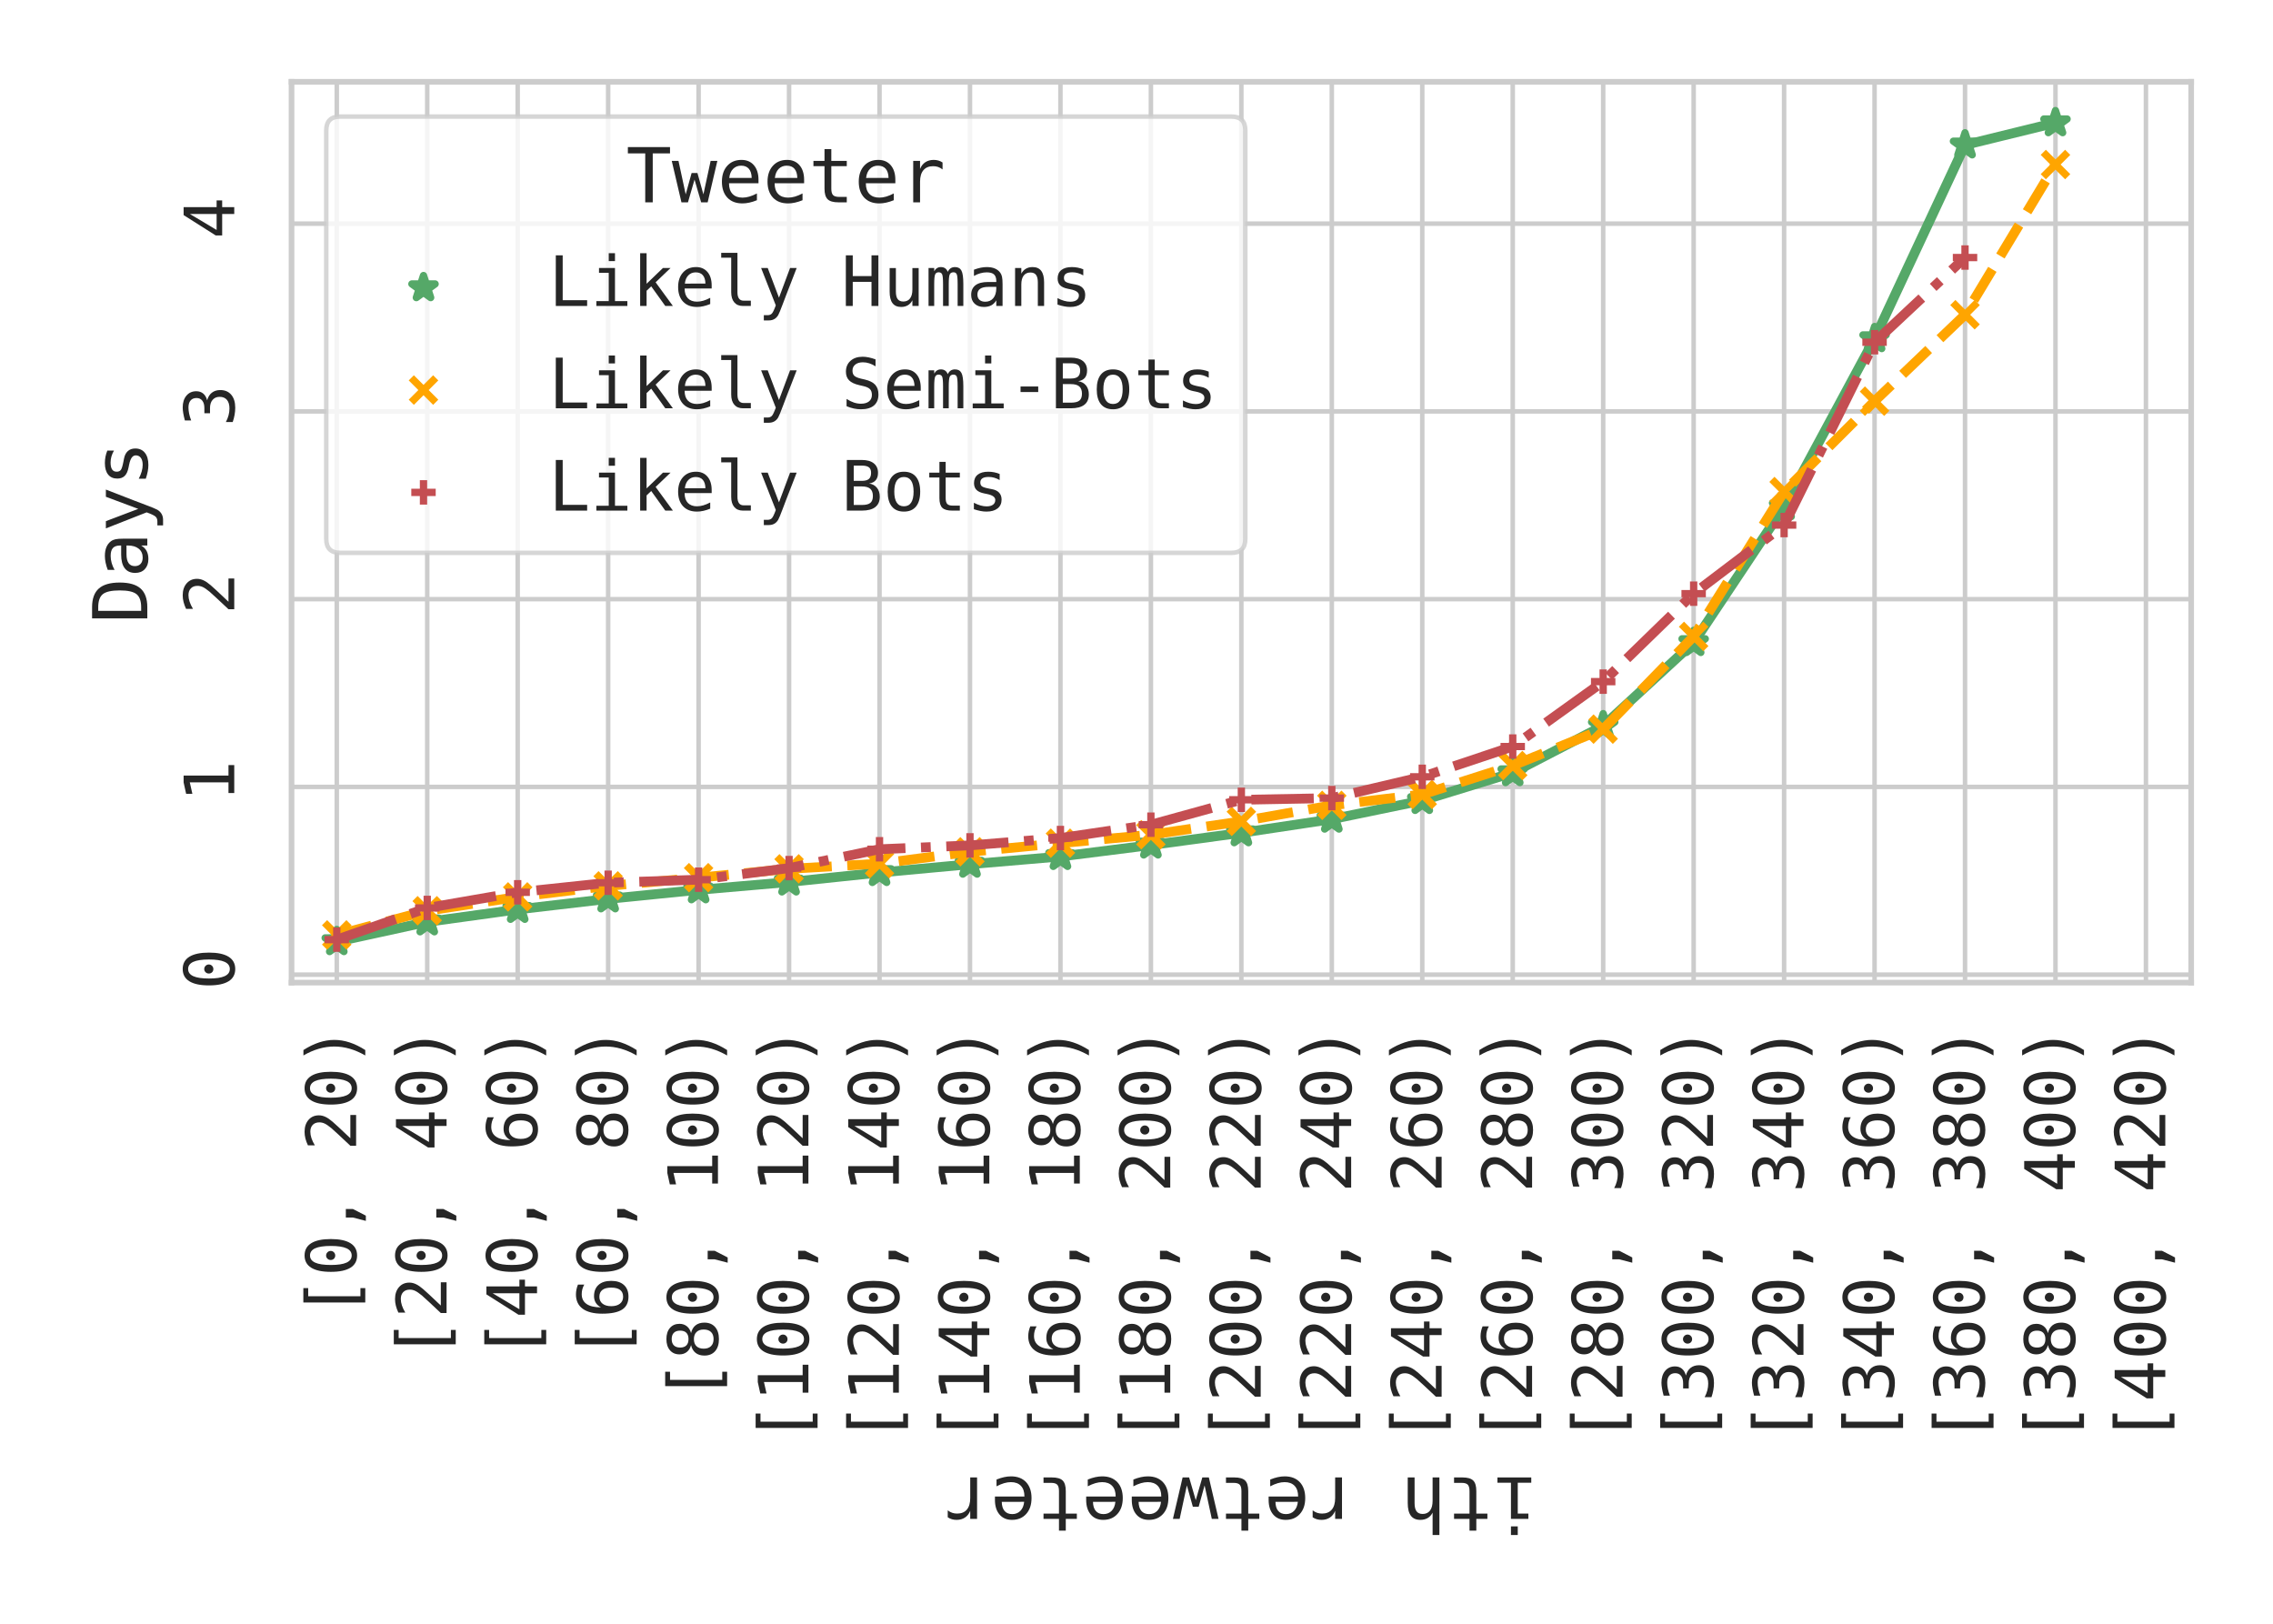 <?xml version="1.0" encoding="utf-8" standalone="no"?>
<!DOCTYPE svg PUBLIC "-//W3C//DTD SVG 1.1//EN"
  "http://www.w3.org/Graphics/SVG/1.1/DTD/svg11.dtd">
<!-- Created with matplotlib (https://matplotlib.org/) -->
<svg height="360pt" version="1.1" viewBox="0 0 504 360" width="504pt" xmlns="http://www.w3.org/2000/svg" xmlns:xlink="http://www.w3.org/1999/xlink">
 <defs>
  <style type="text/css">*{stroke-linecap:butt;stroke-linejoin:round;}</style>
 </defs>
 <g id="figure_1">
  <g id="patch_1">
   <path d="M 0 360 
L 504 360 
L 504 0 
L 0 0 
z
" style="fill:#ffffff;"/>
  </g>
  <g id="axes_1">
   <g id="patch_2">
    <path d="M 64.644 217.856 
L 485.856 217.856 
L 485.856 18.144 
L 64.644 18.144 
z
" style="fill:#ffffff;"/>
   </g>
   <g id="matplotlib.axis_1">
    <g id="xtick_1">
     <g id="line2d_1">
      <path clip-path="url(#pfa4292380b)" d="M 74.673 217.856 
L 74.673 18.144 
" style="fill:none;stroke:#cccccc;stroke-linecap:round;"/>
     </g>
     <g id="text_1">
      <!-- [0, 20) -->
      <g style="fill:#262626;" transform="translate(78.963 292.255)rotate(-90)scale(0.154 -0.154)">
       <defs>
        <path d="M 22.609 75.984 
L 43.312 75.984 
L 43.312 69 
L 31.594 69 
L 31.594 -6.203 
L 43.312 -6.203 
L 43.312 -13.188 
L 22.609 -13.188 
z
" id="DejaVuSansMono-91"/>
        <path d="M 23.578 36.625 
Q 23.578 39.312 25.453 41.266 
Q 27.344 43.219 29.984 43.219 
Q 32.719 43.219 34.672 41.266 
Q 36.625 39.312 36.625 36.625 
Q 36.625 33.891 34.688 31.984 
Q 32.766 30.078 29.984 30.078 
Q 27.25 30.078 25.406 31.938 
Q 23.578 33.797 23.578 36.625 
z
M 30.078 66.406 
Q 23.188 66.406 19.797 58.984 
Q 16.406 51.562 16.406 36.375 
Q 16.406 21.234 19.797 13.812 
Q 23.188 6.391 30.078 6.391 
Q 37.016 6.391 40.406 13.812 
Q 43.797 21.234 43.797 36.375 
Q 43.797 51.562 40.406 58.984 
Q 37.016 66.406 30.078 66.406 
z
M 30.078 74.219 
Q 41.75 74.219 47.734 64.641 
Q 53.719 55.078 53.719 36.375 
Q 53.719 17.719 47.734 8.141 
Q 41.75 -1.422 30.078 -1.422 
Q 18.406 -1.422 12.453 8.141 
Q 6.5 17.719 6.5 36.375 
Q 6.5 55.078 12.453 64.641 
Q 18.406 74.219 30.078 74.219 
z
" id="DejaVuSansMono-48"/>
        <path d="M 24.516 14.797 
L 36.812 14.797 
L 36.812 4.688 
L 27.203 -14.016 
L 19.672 -14.016 
L 24.516 4.688 
z
" id="DejaVuSansMono-44"/>
        <path id="DejaVuSansMono-32"/>
        <path d="M 18.219 8.297 
L 51.703 8.297 
L 51.703 0 
L 7.422 0 
L 7.422 8.297 
Q 16.547 17.922 23.375 25.297 
Q 30.219 32.672 32.812 35.688 
Q 37.703 41.656 39.406 45.344 
Q 41.109 49.031 41.109 52.875 
Q 41.109 58.984 37.516 62.453 
Q 33.938 65.922 27.688 65.922 
Q 23.25 65.922 18.359 64.312 
Q 13.484 62.703 8.016 59.422 
L 8.016 69.391 
Q 13.031 71.781 17.891 73 
Q 22.75 74.219 27.484 74.219 
Q 38.188 74.219 44.703 68.531 
Q 51.219 62.844 51.219 53.609 
Q 51.219 48.922 49.047 44.234 
Q 46.875 39.547 42 33.891 
Q 39.266 30.719 34.062 25.094 
Q 28.859 19.484 18.219 8.297 
z
" id="DejaVuSansMono-50"/>
        <path d="M 17 75.875 
L 24.812 75.875 
Q 32.172 64.359 35.781 53.312 
Q 39.406 42.281 39.406 31.391 
Q 39.406 20.406 35.781 9.375 
Q 32.172 -1.656 24.812 -13.188 
L 17 -13.188 
Q 23.484 -1.859 26.688 9.219 
Q 29.891 20.312 29.891 31.391 
Q 29.891 42.531 26.688 53.609 
Q 23.484 64.703 17 75.875 
z
" id="DejaVuSansMono-41"/>
       </defs>
       <use xlink:href="#DejaVuSansMono-91"/>
       <use x="60.205" xlink:href="#DejaVuSansMono-48"/>
       <use x="120.41" xlink:href="#DejaVuSansMono-44"/>
       <use x="180.615" xlink:href="#DejaVuSansMono-32"/>
       <use x="240.82" xlink:href="#DejaVuSansMono-50"/>
       <use x="301.025" xlink:href="#DejaVuSansMono-48"/>
       <use x="361.23" xlink:href="#DejaVuSansMono-41"/>
      </g>
     </g>
    </g>
    <g id="xtick_2">
     <g id="line2d_2">
      <path clip-path="url(#pfa4292380b)" d="M 94.731 217.856 
L 94.731 18.144 
" style="fill:none;stroke:#cccccc;stroke-linecap:round;"/>
     </g>
     <g id="text_2">
      <!-- [20, 40) -->
      <g style="fill:#262626;" transform="translate(99.021 301.526)rotate(-90)scale(0.154 -0.154)">
       <defs>
        <path d="M 35.891 63.922 
L 12.891 25.391 
L 35.891 25.391 
z
M 34.281 72.906 
L 45.703 72.906 
L 45.703 25.391 
L 55.422 25.391 
L 55.422 17.391 
L 45.703 17.391 
L 45.703 0 
L 35.891 0 
L 35.891 17.391 
L 4.984 17.391 
L 4.984 26.703 
z
" id="DejaVuSansMono-52"/>
       </defs>
       <use xlink:href="#DejaVuSansMono-91"/>
       <use x="60.205" xlink:href="#DejaVuSansMono-50"/>
       <use x="120.41" xlink:href="#DejaVuSansMono-48"/>
       <use x="180.615" xlink:href="#DejaVuSansMono-44"/>
       <use x="240.82" xlink:href="#DejaVuSansMono-32"/>
       <use x="301.025" xlink:href="#DejaVuSansMono-52"/>
       <use x="361.23" xlink:href="#DejaVuSansMono-48"/>
       <use x="421.436" xlink:href="#DejaVuSansMono-41"/>
      </g>
     </g>
    </g>
    <g id="xtick_3">
     <g id="line2d_3">
      <path clip-path="url(#pfa4292380b)" d="M 114.788 217.856 
L 114.788 18.144 
" style="fill:none;stroke:#cccccc;stroke-linecap:round;"/>
     </g>
     <g id="text_3">
      <!-- [40, 60) -->
      <g style="fill:#262626;" transform="translate(119.079 301.526)rotate(-90)scale(0.154 -0.154)">
       <defs>
        <path d="M 48.391 71.297 
L 48.391 62.203 
Q 45.312 64.016 41.844 64.969 
Q 38.375 65.922 34.625 65.922 
Q 25.25 65.922 20.406 58.859 
Q 15.578 51.812 15.578 38.094 
Q 17.922 42.969 22.062 45.578 
Q 26.219 48.188 31.594 48.188 
Q 42.141 48.188 47.922 41.719 
Q 53.719 35.25 53.719 23.391 
Q 53.719 11.578 47.75 5.078 
Q 41.797 -1.422 31 -1.422 
Q 18.312 -1.422 12.406 7.688 
Q 6.5 16.797 6.5 36.375 
Q 6.5 54.828 13.594 64.516 
Q 20.703 74.219 34.188 74.219 
Q 37.797 74.219 41.406 73.453 
Q 45.016 72.703 48.391 71.297 
z
M 30.812 40.484 
Q 24.516 40.484 20.891 35.938 
Q 17.281 31.391 17.281 23.391 
Q 17.281 15.375 20.891 10.828 
Q 24.516 6.297 30.812 6.297 
Q 37.359 6.297 40.672 10.609 
Q 44 14.938 44 23.391 
Q 44 31.891 40.672 36.188 
Q 37.359 40.484 30.812 40.484 
z
" id="DejaVuSansMono-54"/>
       </defs>
       <use xlink:href="#DejaVuSansMono-91"/>
       <use x="60.205" xlink:href="#DejaVuSansMono-52"/>
       <use x="120.41" xlink:href="#DejaVuSansMono-48"/>
       <use x="180.615" xlink:href="#DejaVuSansMono-44"/>
       <use x="240.82" xlink:href="#DejaVuSansMono-32"/>
       <use x="301.025" xlink:href="#DejaVuSansMono-54"/>
       <use x="361.23" xlink:href="#DejaVuSansMono-48"/>
       <use x="421.436" xlink:href="#DejaVuSansMono-41"/>
      </g>
     </g>
    </g>
    <g id="xtick_4">
     <g id="line2d_4">
      <path clip-path="url(#pfa4292380b)" d="M 134.846 217.856 
L 134.846 18.144 
" style="fill:none;stroke:#cccccc;stroke-linecap:round;"/>
     </g>
     <g id="text_4">
      <!-- [60, 80) -->
      <g style="fill:#262626;" transform="translate(139.136 301.526)rotate(-90)scale(0.154 -0.154)">
       <defs>
        <path d="M 30.078 34.625 
Q 23.484 34.625 19.891 30.938 
Q 16.312 27.25 16.312 20.516 
Q 16.312 13.766 19.938 10.031 
Q 23.578 6.297 30.078 6.297 
Q 36.719 6.297 40.297 9.984 
Q 43.891 13.672 43.891 20.516 
Q 43.891 27.203 40.25 30.906 
Q 36.625 34.625 30.078 34.625 
z
M 21.484 38.719 
Q 15.188 40.328 11.641 44.719 
Q 8.109 49.125 8.109 55.328 
Q 8.109 64.016 14.016 69.109 
Q 19.922 74.219 30.078 74.219 
Q 40.281 74.219 46.188 69.109 
Q 52.094 64.016 52.094 55.328 
Q 52.094 49.125 48.547 44.719 
Q 45.016 40.328 38.719 38.719 
Q 46.047 37.109 49.922 32.219 
Q 53.812 27.344 53.812 19.578 
Q 53.812 9.719 47.516 4.141 
Q 41.219 -1.422 30.078 -1.422 
Q 18.953 -1.422 12.672 4.125 
Q 6.391 9.672 6.391 19.484 
Q 6.391 27.297 10.266 32.203 
Q 14.156 37.109 21.484 38.719 
z
M 17.922 54.391 
Q 17.922 48.531 21.047 45.453 
Q 24.172 42.391 30.078 42.391 
Q 36.031 42.391 39.156 45.453 
Q 42.281 48.531 42.281 54.391 
Q 42.281 60.359 39.172 63.484 
Q 36.078 66.609 30.078 66.609 
Q 24.172 66.609 21.047 63.453 
Q 17.922 60.297 17.922 54.391 
z
" id="DejaVuSansMono-56"/>
       </defs>
       <use xlink:href="#DejaVuSansMono-91"/>
       <use x="60.205" xlink:href="#DejaVuSansMono-54"/>
       <use x="120.41" xlink:href="#DejaVuSansMono-48"/>
       <use x="180.615" xlink:href="#DejaVuSansMono-44"/>
       <use x="240.82" xlink:href="#DejaVuSansMono-32"/>
       <use x="301.025" xlink:href="#DejaVuSansMono-56"/>
       <use x="361.23" xlink:href="#DejaVuSansMono-48"/>
       <use x="421.436" xlink:href="#DejaVuSansMono-41"/>
      </g>
     </g>
    </g>
    <g id="xtick_5">
     <g id="line2d_5">
      <path clip-path="url(#pfa4292380b)" d="M 154.904 217.856 
L 154.904 18.144 
" style="fill:none;stroke:#cccccc;stroke-linecap:round;"/>
     </g>
     <g id="text_5">
      <!-- [80, 100) -->
      <g style="fill:#262626;" transform="translate(159.194 310.798)rotate(-90)scale(0.154 -0.154)">
       <defs>
        <path d="M 13.188 8.297 
L 28.516 8.297 
L 28.516 64.016 
L 12.016 60.297 
L 12.016 69.281 
L 28.422 72.906 
L 38.281 72.906 
L 38.281 8.297 
L 53.422 8.297 
L 53.422 0 
L 13.188 0 
z
" id="DejaVuSansMono-49"/>
       </defs>
       <use xlink:href="#DejaVuSansMono-91"/>
       <use x="60.205" xlink:href="#DejaVuSansMono-56"/>
       <use x="120.41" xlink:href="#DejaVuSansMono-48"/>
       <use x="180.615" xlink:href="#DejaVuSansMono-44"/>
       <use x="240.82" xlink:href="#DejaVuSansMono-32"/>
       <use x="301.025" xlink:href="#DejaVuSansMono-49"/>
       <use x="361.23" xlink:href="#DejaVuSansMono-48"/>
       <use x="421.436" xlink:href="#DejaVuSansMono-48"/>
       <use x="481.641" xlink:href="#DejaVuSansMono-41"/>
      </g>
     </g>
    </g>
    <g id="xtick_6">
     <g id="line2d_6">
      <path clip-path="url(#pfa4292380b)" d="M 174.961 217.856 
L 174.961 18.144 
" style="fill:none;stroke:#cccccc;stroke-linecap:round;"/>
     </g>
     <g id="text_6">
      <!-- [100, 120) -->
      <g style="fill:#262626;" transform="translate(179.252 320.069)rotate(-90)scale(0.154 -0.154)">
       <use xlink:href="#DejaVuSansMono-91"/>
       <use x="60.205" xlink:href="#DejaVuSansMono-49"/>
       <use x="120.41" xlink:href="#DejaVuSansMono-48"/>
       <use x="180.615" xlink:href="#DejaVuSansMono-48"/>
       <use x="240.82" xlink:href="#DejaVuSansMono-44"/>
       <use x="301.025" xlink:href="#DejaVuSansMono-32"/>
       <use x="361.23" xlink:href="#DejaVuSansMono-49"/>
       <use x="421.436" xlink:href="#DejaVuSansMono-50"/>
       <use x="481.641" xlink:href="#DejaVuSansMono-48"/>
       <use x="541.846" xlink:href="#DejaVuSansMono-41"/>
      </g>
     </g>
    </g>
    <g id="xtick_7">
     <g id="line2d_7">
      <path clip-path="url(#pfa4292380b)" d="M 195.019 217.856 
L 195.019 18.144 
" style="fill:none;stroke:#cccccc;stroke-linecap:round;"/>
     </g>
     <g id="text_7">
      <!-- [120, 140) -->
      <g style="fill:#262626;" transform="translate(199.309 320.069)rotate(-90)scale(0.154 -0.154)">
       <use xlink:href="#DejaVuSansMono-91"/>
       <use x="60.205" xlink:href="#DejaVuSansMono-49"/>
       <use x="120.41" xlink:href="#DejaVuSansMono-50"/>
       <use x="180.615" xlink:href="#DejaVuSansMono-48"/>
       <use x="240.82" xlink:href="#DejaVuSansMono-44"/>
       <use x="301.025" xlink:href="#DejaVuSansMono-32"/>
       <use x="361.23" xlink:href="#DejaVuSansMono-49"/>
       <use x="421.436" xlink:href="#DejaVuSansMono-52"/>
       <use x="481.641" xlink:href="#DejaVuSansMono-48"/>
       <use x="541.846" xlink:href="#DejaVuSansMono-41"/>
      </g>
     </g>
    </g>
    <g id="xtick_8">
     <g id="line2d_8">
      <path clip-path="url(#pfa4292380b)" d="M 215.077 217.856 
L 215.077 18.144 
" style="fill:none;stroke:#cccccc;stroke-linecap:round;"/>
     </g>
     <g id="text_8">
      <!-- [140, 160) -->
      <g style="fill:#262626;" transform="translate(219.367 320.069)rotate(-90)scale(0.154 -0.154)">
       <use xlink:href="#DejaVuSansMono-91"/>
       <use x="60.205" xlink:href="#DejaVuSansMono-49"/>
       <use x="120.41" xlink:href="#DejaVuSansMono-52"/>
       <use x="180.615" xlink:href="#DejaVuSansMono-48"/>
       <use x="240.82" xlink:href="#DejaVuSansMono-44"/>
       <use x="301.025" xlink:href="#DejaVuSansMono-32"/>
       <use x="361.23" xlink:href="#DejaVuSansMono-49"/>
       <use x="421.436" xlink:href="#DejaVuSansMono-54"/>
       <use x="481.641" xlink:href="#DejaVuSansMono-48"/>
       <use x="541.846" xlink:href="#DejaVuSansMono-41"/>
      </g>
     </g>
    </g>
    <g id="xtick_9">
     <g id="line2d_9">
      <path clip-path="url(#pfa4292380b)" d="M 235.135 217.856 
L 235.135 18.144 
" style="fill:none;stroke:#cccccc;stroke-linecap:round;"/>
     </g>
     <g id="text_9">
      <!-- [160, 180) -->
      <g style="fill:#262626;" transform="translate(239.425 320.069)rotate(-90)scale(0.154 -0.154)">
       <use xlink:href="#DejaVuSansMono-91"/>
       <use x="60.205" xlink:href="#DejaVuSansMono-49"/>
       <use x="120.41" xlink:href="#DejaVuSansMono-54"/>
       <use x="180.615" xlink:href="#DejaVuSansMono-48"/>
       <use x="240.82" xlink:href="#DejaVuSansMono-44"/>
       <use x="301.025" xlink:href="#DejaVuSansMono-32"/>
       <use x="361.23" xlink:href="#DejaVuSansMono-49"/>
       <use x="421.436" xlink:href="#DejaVuSansMono-56"/>
       <use x="481.641" xlink:href="#DejaVuSansMono-48"/>
       <use x="541.846" xlink:href="#DejaVuSansMono-41"/>
      </g>
     </g>
    </g>
    <g id="xtick_10">
     <g id="line2d_10">
      <path clip-path="url(#pfa4292380b)" d="M 255.192 217.856 
L 255.192 18.144 
" style="fill:none;stroke:#cccccc;stroke-linecap:round;"/>
     </g>
     <g id="text_10">
      <!-- [180, 200) -->
      <g style="fill:#262626;" transform="translate(259.483 320.069)rotate(-90)scale(0.154 -0.154)">
       <use xlink:href="#DejaVuSansMono-91"/>
       <use x="60.205" xlink:href="#DejaVuSansMono-49"/>
       <use x="120.41" xlink:href="#DejaVuSansMono-56"/>
       <use x="180.615" xlink:href="#DejaVuSansMono-48"/>
       <use x="240.82" xlink:href="#DejaVuSansMono-44"/>
       <use x="301.025" xlink:href="#DejaVuSansMono-32"/>
       <use x="361.23" xlink:href="#DejaVuSansMono-50"/>
       <use x="421.436" xlink:href="#DejaVuSansMono-48"/>
       <use x="481.641" xlink:href="#DejaVuSansMono-48"/>
       <use x="541.846" xlink:href="#DejaVuSansMono-41"/>
      </g>
     </g>
    </g>
    <g id="xtick_11">
     <g id="line2d_11">
      <path clip-path="url(#pfa4292380b)" d="M 275.25 217.856 
L 275.25 18.144 
" style="fill:none;stroke:#cccccc;stroke-linecap:round;"/>
     </g>
     <g id="text_11">
      <!-- [200, 220) -->
      <g style="fill:#262626;" transform="translate(279.54 320.069)rotate(-90)scale(0.154 -0.154)">
       <use xlink:href="#DejaVuSansMono-91"/>
       <use x="60.205" xlink:href="#DejaVuSansMono-50"/>
       <use x="120.41" xlink:href="#DejaVuSansMono-48"/>
       <use x="180.615" xlink:href="#DejaVuSansMono-48"/>
       <use x="240.82" xlink:href="#DejaVuSansMono-44"/>
       <use x="301.025" xlink:href="#DejaVuSansMono-32"/>
       <use x="361.23" xlink:href="#DejaVuSansMono-50"/>
       <use x="421.436" xlink:href="#DejaVuSansMono-50"/>
       <use x="481.641" xlink:href="#DejaVuSansMono-48"/>
       <use x="541.846" xlink:href="#DejaVuSansMono-41"/>
      </g>
     </g>
    </g>
    <g id="xtick_12">
     <g id="line2d_12">
      <path clip-path="url(#pfa4292380b)" d="M 295.308 217.856 
L 295.308 18.144 
" style="fill:none;stroke:#cccccc;stroke-linecap:round;"/>
     </g>
     <g id="text_12">
      <!-- [220, 240) -->
      <g style="fill:#262626;" transform="translate(299.598 320.069)rotate(-90)scale(0.154 -0.154)">
       <use xlink:href="#DejaVuSansMono-91"/>
       <use x="60.205" xlink:href="#DejaVuSansMono-50"/>
       <use x="120.41" xlink:href="#DejaVuSansMono-50"/>
       <use x="180.615" xlink:href="#DejaVuSansMono-48"/>
       <use x="240.82" xlink:href="#DejaVuSansMono-44"/>
       <use x="301.025" xlink:href="#DejaVuSansMono-32"/>
       <use x="361.23" xlink:href="#DejaVuSansMono-50"/>
       <use x="421.436" xlink:href="#DejaVuSansMono-52"/>
       <use x="481.641" xlink:href="#DejaVuSansMono-48"/>
       <use x="541.846" xlink:href="#DejaVuSansMono-41"/>
      </g>
     </g>
    </g>
    <g id="xtick_13">
     <g id="line2d_13">
      <path clip-path="url(#pfa4292380b)" d="M 315.365 217.856 
L 315.365 18.144 
" style="fill:none;stroke:#cccccc;stroke-linecap:round;"/>
     </g>
     <g id="text_13">
      <!-- [240, 260) -->
      <g style="fill:#262626;" transform="translate(319.656 320.069)rotate(-90)scale(0.154 -0.154)">
       <use xlink:href="#DejaVuSansMono-91"/>
       <use x="60.205" xlink:href="#DejaVuSansMono-50"/>
       <use x="120.41" xlink:href="#DejaVuSansMono-52"/>
       <use x="180.615" xlink:href="#DejaVuSansMono-48"/>
       <use x="240.82" xlink:href="#DejaVuSansMono-44"/>
       <use x="301.025" xlink:href="#DejaVuSansMono-32"/>
       <use x="361.23" xlink:href="#DejaVuSansMono-50"/>
       <use x="421.436" xlink:href="#DejaVuSansMono-54"/>
       <use x="481.641" xlink:href="#DejaVuSansMono-48"/>
       <use x="541.846" xlink:href="#DejaVuSansMono-41"/>
      </g>
     </g>
    </g>
    <g id="xtick_14">
     <g id="line2d_14">
      <path clip-path="url(#pfa4292380b)" d="M 335.423 217.856 
L 335.423 18.144 
" style="fill:none;stroke:#cccccc;stroke-linecap:round;"/>
     </g>
     <g id="text_14">
      <!-- [260, 280) -->
      <g style="fill:#262626;" transform="translate(339.713 320.069)rotate(-90)scale(0.154 -0.154)">
       <use xlink:href="#DejaVuSansMono-91"/>
       <use x="60.205" xlink:href="#DejaVuSansMono-50"/>
       <use x="120.41" xlink:href="#DejaVuSansMono-54"/>
       <use x="180.615" xlink:href="#DejaVuSansMono-48"/>
       <use x="240.82" xlink:href="#DejaVuSansMono-44"/>
       <use x="301.025" xlink:href="#DejaVuSansMono-32"/>
       <use x="361.23" xlink:href="#DejaVuSansMono-50"/>
       <use x="421.436" xlink:href="#DejaVuSansMono-56"/>
       <use x="481.641" xlink:href="#DejaVuSansMono-48"/>
       <use x="541.846" xlink:href="#DejaVuSansMono-41"/>
      </g>
     </g>
    </g>
    <g id="xtick_15">
     <g id="line2d_15">
      <path clip-path="url(#pfa4292380b)" d="M 355.481 217.856 
L 355.481 18.144 
" style="fill:none;stroke:#cccccc;stroke-linecap:round;"/>
     </g>
     <g id="text_15">
      <!-- [280, 300) -->
      <g style="fill:#262626;" transform="translate(359.771 320.069)rotate(-90)scale(0.154 -0.154)">
       <defs>
        <path d="M 37.891 39.016 
Q 45.062 37.109 48.875 32.25 
Q 52.688 27.391 52.688 20.125 
Q 52.688 10.062 45.922 4.312 
Q 39.156 -1.422 27.203 -1.422 
Q 22.172 -1.422 16.938 -0.484 
Q 11.719 0.438 6.688 2.203 
L 6.688 12.016 
Q 11.672 9.422 16.5 8.156 
Q 21.344 6.891 26.125 6.891 
Q 34.234 6.891 38.578 10.547 
Q 42.922 14.203 42.922 21.094 
Q 42.922 27.438 38.578 31.172 
Q 34.234 34.906 26.812 34.906 
L 19.281 34.906 
L 19.281 43.016 
L 26.812 43.016 
Q 33.594 43.016 37.406 45.984 
Q 41.219 48.969 41.219 54.297 
Q 41.219 59.906 37.672 62.906 
Q 34.125 65.922 27.594 65.922 
Q 23.25 65.922 18.609 64.938 
Q 13.969 63.969 8.891 62.016 
L 8.891 71.094 
Q 14.797 72.656 19.406 73.438 
Q 24.031 74.219 27.594 74.219 
Q 38.234 74.219 44.609 68.875 
Q 50.984 63.531 50.984 54.688 
Q 50.984 48.688 47.625 44.672 
Q 44.281 40.672 37.891 39.016 
z
" id="DejaVuSansMono-51"/>
       </defs>
       <use xlink:href="#DejaVuSansMono-91"/>
       <use x="60.205" xlink:href="#DejaVuSansMono-50"/>
       <use x="120.41" xlink:href="#DejaVuSansMono-56"/>
       <use x="180.615" xlink:href="#DejaVuSansMono-48"/>
       <use x="240.82" xlink:href="#DejaVuSansMono-44"/>
       <use x="301.025" xlink:href="#DejaVuSansMono-32"/>
       <use x="361.23" xlink:href="#DejaVuSansMono-51"/>
       <use x="421.436" xlink:href="#DejaVuSansMono-48"/>
       <use x="481.641" xlink:href="#DejaVuSansMono-48"/>
       <use x="541.846" xlink:href="#DejaVuSansMono-41"/>
      </g>
     </g>
    </g>
    <g id="xtick_16">
     <g id="line2d_16">
      <path clip-path="url(#pfa4292380b)" d="M 375.539 217.856 
L 375.539 18.144 
" style="fill:none;stroke:#cccccc;stroke-linecap:round;"/>
     </g>
     <g id="text_16">
      <!-- [300, 320) -->
      <g style="fill:#262626;" transform="translate(379.829 320.069)rotate(-90)scale(0.154 -0.154)">
       <use xlink:href="#DejaVuSansMono-91"/>
       <use x="60.205" xlink:href="#DejaVuSansMono-51"/>
       <use x="120.41" xlink:href="#DejaVuSansMono-48"/>
       <use x="180.615" xlink:href="#DejaVuSansMono-48"/>
       <use x="240.82" xlink:href="#DejaVuSansMono-44"/>
       <use x="301.025" xlink:href="#DejaVuSansMono-32"/>
       <use x="361.23" xlink:href="#DejaVuSansMono-51"/>
       <use x="421.436" xlink:href="#DejaVuSansMono-50"/>
       <use x="481.641" xlink:href="#DejaVuSansMono-48"/>
       <use x="541.846" xlink:href="#DejaVuSansMono-41"/>
      </g>
     </g>
    </g>
    <g id="xtick_17">
     <g id="line2d_17">
      <path clip-path="url(#pfa4292380b)" d="M 395.596 217.856 
L 395.596 18.144 
" style="fill:none;stroke:#cccccc;stroke-linecap:round;"/>
     </g>
     <g id="text_17">
      <!-- [320, 340) -->
      <g style="fill:#262626;" transform="translate(399.887 320.069)rotate(-90)scale(0.154 -0.154)">
       <use xlink:href="#DejaVuSansMono-91"/>
       <use x="60.205" xlink:href="#DejaVuSansMono-51"/>
       <use x="120.41" xlink:href="#DejaVuSansMono-50"/>
       <use x="180.615" xlink:href="#DejaVuSansMono-48"/>
       <use x="240.82" xlink:href="#DejaVuSansMono-44"/>
       <use x="301.025" xlink:href="#DejaVuSansMono-32"/>
       <use x="361.23" xlink:href="#DejaVuSansMono-51"/>
       <use x="421.436" xlink:href="#DejaVuSansMono-52"/>
       <use x="481.641" xlink:href="#DejaVuSansMono-48"/>
       <use x="541.846" xlink:href="#DejaVuSansMono-41"/>
      </g>
     </g>
    </g>
    <g id="xtick_18">
     <g id="line2d_18">
      <path clip-path="url(#pfa4292380b)" d="M 415.654 217.856 
L 415.654 18.144 
" style="fill:none;stroke:#cccccc;stroke-linecap:round;"/>
     </g>
     <g id="text_18">
      <!-- [340, 360) -->
      <g style="fill:#262626;" transform="translate(419.944 320.069)rotate(-90)scale(0.154 -0.154)">
       <use xlink:href="#DejaVuSansMono-91"/>
       <use x="60.205" xlink:href="#DejaVuSansMono-51"/>
       <use x="120.41" xlink:href="#DejaVuSansMono-52"/>
       <use x="180.615" xlink:href="#DejaVuSansMono-48"/>
       <use x="240.82" xlink:href="#DejaVuSansMono-44"/>
       <use x="301.025" xlink:href="#DejaVuSansMono-32"/>
       <use x="361.23" xlink:href="#DejaVuSansMono-51"/>
       <use x="421.436" xlink:href="#DejaVuSansMono-54"/>
       <use x="481.641" xlink:href="#DejaVuSansMono-48"/>
       <use x="541.846" xlink:href="#DejaVuSansMono-41"/>
      </g>
     </g>
    </g>
    <g id="xtick_19">
     <g id="line2d_19">
      <path clip-path="url(#pfa4292380b)" d="M 435.712 217.856 
L 435.712 18.144 
" style="fill:none;stroke:#cccccc;stroke-linecap:round;"/>
     </g>
     <g id="text_19">
      <!-- [360, 380) -->
      <g style="fill:#262626;" transform="translate(440.002 320.069)rotate(-90)scale(0.154 -0.154)">
       <use xlink:href="#DejaVuSansMono-91"/>
       <use x="60.205" xlink:href="#DejaVuSansMono-51"/>
       <use x="120.41" xlink:href="#DejaVuSansMono-54"/>
       <use x="180.615" xlink:href="#DejaVuSansMono-48"/>
       <use x="240.82" xlink:href="#DejaVuSansMono-44"/>
       <use x="301.025" xlink:href="#DejaVuSansMono-32"/>
       <use x="361.23" xlink:href="#DejaVuSansMono-51"/>
       <use x="421.436" xlink:href="#DejaVuSansMono-56"/>
       <use x="481.641" xlink:href="#DejaVuSansMono-48"/>
       <use x="541.846" xlink:href="#DejaVuSansMono-41"/>
      </g>
     </g>
    </g>
    <g id="xtick_20">
     <g id="line2d_20">
      <path clip-path="url(#pfa4292380b)" d="M 455.769 217.856 
L 455.769 18.144 
" style="fill:none;stroke:#cccccc;stroke-linecap:round;"/>
     </g>
     <g id="text_20">
      <!-- [380, 400) -->
      <g style="fill:#262626;" transform="translate(460.06 320.069)rotate(-90)scale(0.154 -0.154)">
       <use xlink:href="#DejaVuSansMono-91"/>
       <use x="60.205" xlink:href="#DejaVuSansMono-51"/>
       <use x="120.41" xlink:href="#DejaVuSansMono-56"/>
       <use x="180.615" xlink:href="#DejaVuSansMono-48"/>
       <use x="240.82" xlink:href="#DejaVuSansMono-44"/>
       <use x="301.025" xlink:href="#DejaVuSansMono-32"/>
       <use x="361.23" xlink:href="#DejaVuSansMono-52"/>
       <use x="421.436" xlink:href="#DejaVuSansMono-48"/>
       <use x="481.641" xlink:href="#DejaVuSansMono-48"/>
       <use x="541.846" xlink:href="#DejaVuSansMono-41"/>
      </g>
     </g>
    </g>
    <g id="xtick_21">
     <g id="line2d_21">
      <path clip-path="url(#pfa4292380b)" d="M 475.827 217.856 
L 475.827 18.144 
" style="fill:none;stroke:#cccccc;stroke-linecap:round;"/>
     </g>
     <g id="text_21">
      <!-- [400, 420) -->
      <g style="fill:#262626;" transform="translate(480.117 320.069)rotate(-90)scale(0.154 -0.154)">
       <use xlink:href="#DejaVuSansMono-91"/>
       <use x="60.205" xlink:href="#DejaVuSansMono-52"/>
       <use x="120.41" xlink:href="#DejaVuSansMono-48"/>
       <use x="180.615" xlink:href="#DejaVuSansMono-48"/>
       <use x="240.82" xlink:href="#DejaVuSansMono-44"/>
       <use x="301.025" xlink:href="#DejaVuSansMono-32"/>
       <use x="361.23" xlink:href="#DejaVuSansMono-52"/>
       <use x="421.436" xlink:href="#DejaVuSansMono-50"/>
       <use x="481.641" xlink:href="#DejaVuSansMono-48"/>
       <use x="541.846" xlink:href="#DejaVuSansMono-41"/>
      </g>
     </g>
    </g>
    <g id="text_22">
     <!-- ith retweeter -->
     <g style="fill:#262626;" transform="translate(340.992 327.563)rotate(-180)scale(0.168 -0.168)">
      <defs>
       <path d="M 12.5 54.688 
L 35.5 54.688 
L 35.5 6.984 
L 53.328 6.984 
L 53.328 0 
L 8.688 0 
L 8.688 6.984 
L 26.516 6.984 
L 26.516 47.703 
L 12.5 47.703 
z
M 26.516 75.984 
L 35.5 75.984 
L 35.5 64.594 
L 26.516 64.594 
z
" id="DejaVuSansMono-105"/>
       <path d="M 29.984 70.219 
L 29.984 54.688 
L 50.391 54.688 
L 50.391 47.703 
L 29.984 47.703 
L 29.984 18.016 
Q 29.984 11.969 32.281 9.562 
Q 34.578 7.172 40.281 7.172 
L 50.391 7.172 
L 50.391 0 
L 39.406 0 
Q 29.297 0 25.141 4.047 
Q 21 8.109 21 18.016 
L 21 47.703 
L 6.391 47.703 
L 6.391 54.688 
L 21 54.688 
L 21 70.219 
z
" id="DejaVuSansMono-116"/>
       <path d="M 51.312 33.891 
L 51.312 0 
L 42.281 0 
L 42.281 33.891 
Q 42.281 41.266 39.688 44.719 
Q 37.109 48.188 31.594 48.188 
Q 25.297 48.188 21.891 43.719 
Q 18.5 39.266 18.5 30.906 
L 18.5 0 
L 9.516 0 
L 9.516 75.984 
L 18.5 75.984 
L 18.5 46.484 
Q 20.906 51.172 25 53.578 
Q 29.109 56 34.719 56 
Q 43.062 56 47.188 50.5 
Q 51.312 45.016 51.312 33.891 
z
" id="DejaVuSansMono-104"/>
       <path d="M 56.391 43.406 
Q 53.516 45.656 50.531 46.672 
Q 47.562 47.703 44 47.703 
Q 35.594 47.703 31.141 42.422 
Q 26.703 37.156 26.703 27.203 
L 26.703 0 
L 17.672 0 
L 17.672 54.688 
L 26.703 54.688 
L 26.703 44 
Q 28.953 49.812 33.609 52.906 
Q 38.281 56 44.672 56 
Q 48 56 50.875 55.172 
Q 53.766 54.344 56.391 52.594 
z
" id="DejaVuSansMono-114"/>
       <path d="M 54.297 29.594 
L 54.297 25.203 
L 15.375 25.203 
L 15.375 24.906 
Q 15.375 15.969 20.031 11.078 
Q 24.703 6.203 33.203 6.203 
Q 37.5 6.203 42.188 7.562 
Q 46.875 8.938 52.203 11.719 
L 52.203 2.781 
Q 47.078 0.688 42.312 -0.359 
Q 37.547 -1.422 33.109 -1.422 
Q 20.359 -1.422 13.172 6.219 
Q 6 13.875 6 27.297 
Q 6 40.375 13.031 48.188 
Q 20.062 56 31.781 56 
Q 42.234 56 48.266 48.922 
Q 54.297 41.844 54.297 29.594 
z
M 45.312 32.234 
Q 45.125 40.141 41.578 44.266 
Q 38.031 48.391 31.391 48.391 
Q 24.906 48.391 20.703 44.094 
Q 16.5 39.797 15.719 32.172 
z
" id="DejaVuSansMono-101"/>
       <path d="M 0 54.688 
L 8.891 54.688 
L 18.406 10.5 
L 26.219 38.719 
L 33.891 38.719 
L 41.797 10.5 
L 51.312 54.688 
L 60.203 54.688 
L 47.406 0 
L 38.812 0 
L 30.078 29.984 
L 21.391 0 
L 12.797 0 
z
" id="DejaVuSansMono-119"/>
      </defs>
      <use xlink:href="#DejaVuSansMono-105"/>
      <use x="60.205" xlink:href="#DejaVuSansMono-116"/>
      <use x="120.41" xlink:href="#DejaVuSansMono-104"/>
      <use x="180.615" xlink:href="#DejaVuSansMono-32"/>
      <use x="240.82" xlink:href="#DejaVuSansMono-114"/>
      <use x="301.025" xlink:href="#DejaVuSansMono-101"/>
      <use x="361.23" xlink:href="#DejaVuSansMono-116"/>
      <use x="421.436" xlink:href="#DejaVuSansMono-119"/>
      <use x="481.641" xlink:href="#DejaVuSansMono-101"/>
      <use x="541.846" xlink:href="#DejaVuSansMono-101"/>
      <use x="602.051" xlink:href="#DejaVuSansMono-116"/>
      <use x="662.256" xlink:href="#DejaVuSansMono-101"/>
      <use x="722.461" xlink:href="#DejaVuSansMono-114"/>
     </g>
    </g>
   </g>
   <g id="matplotlib.axis_2">
    <g id="ytick_1">
     <g id="line2d_22">
      <path clip-path="url(#pfa4292380b)" d="M 64.644 216.095 
L 485.856 216.095 
" style="fill:none;stroke:#cccccc;stroke-linecap:round;"/>
     </g>
     <g id="text_23">
      <!-- 0 -->
      <g style="fill:#262626;" transform="translate(51.941 219.474)rotate(-90)scale(0.154 -0.154)">
       <use xlink:href="#DejaVuSansMono-48"/>
      </g>
     </g>
    </g>
    <g id="ytick_2">
     <g id="line2d_23">
      <path clip-path="url(#pfa4292380b)" d="M 64.644 174.468 
L 485.856 174.468 
" style="fill:none;stroke:#cccccc;stroke-linecap:round;"/>
     </g>
     <g id="text_24">
      <!-- 1 -->
      <g style="fill:#262626;" transform="translate(51.941 177.847)rotate(-90)scale(0.154 -0.154)">
       <use xlink:href="#DejaVuSansMono-49"/>
      </g>
     </g>
    </g>
    <g id="ytick_3">
     <g id="line2d_24">
      <path clip-path="url(#pfa4292380b)" d="M 64.644 132.841 
L 485.856 132.841 
" style="fill:none;stroke:#cccccc;stroke-linecap:round;"/>
     </g>
     <g id="text_25">
      <!-- 2 -->
      <g style="fill:#262626;" transform="translate(51.941 136.22)rotate(-90)scale(0.154 -0.154)">
       <use xlink:href="#DejaVuSansMono-50"/>
      </g>
     </g>
    </g>
    <g id="ytick_4">
     <g id="line2d_25">
      <path clip-path="url(#pfa4292380b)" d="M 64.644 91.213 
L 485.856 91.213 
" style="fill:none;stroke:#cccccc;stroke-linecap:round;"/>
     </g>
     <g id="text_26">
      <!-- 3 -->
      <g style="fill:#262626;" transform="translate(51.941 94.593)rotate(-90)scale(0.154 -0.154)">
       <use xlink:href="#DejaVuSansMono-51"/>
      </g>
     </g>
    </g>
    <g id="ytick_5">
     <g id="line2d_26">
      <path clip-path="url(#pfa4292380b)" d="M 64.644 49.586 
L 485.856 49.586 
" style="fill:none;stroke:#cccccc;stroke-linecap:round;"/>
     </g>
     <g id="text_27">
      <!-- 4 -->
      <g style="fill:#262626;" transform="translate(51.941 52.966)rotate(-90)scale(0.154 -0.154)">
       <use xlink:href="#DejaVuSansMono-52"/>
      </g>
     </g>
    </g>
    <g id="text_28">
     <!-- Days -->
     <g style="fill:#262626;" transform="translate(32.664 138.228)rotate(-90)scale(0.168 -0.168)">
      <defs>
       <path d="M 21.297 8.109 
Q 33.734 8.109 38.672 14.234 
Q 43.609 20.359 43.609 36.375 
Q 43.609 52.547 38.703 58.672 
Q 33.797 64.797 21.297 64.797 
L 16.609 64.797 
L 16.609 8.109 
z
M 21.484 72.906 
Q 38.188 72.906 46.094 64.016 
Q 54 55.125 54 36.375 
Q 54 17.719 46.094 8.859 
Q 38.188 0 21.484 0 
L 6.688 0 
L 6.688 72.906 
z
" id="DejaVuSansMono-68"/>
       <path d="M 34.281 27.484 
L 31.297 27.484 
Q 23.438 27.484 19.453 24.719 
Q 15.484 21.969 15.484 16.5 
Q 15.484 11.578 18.453 8.844 
Q 21.438 6.109 26.703 6.109 
Q 34.125 6.109 38.375 11.25 
Q 42.625 16.406 42.672 25.484 
L 42.672 27.484 
z
M 51.703 31.203 
L 51.703 0 
L 42.672 0 
L 42.672 8.109 
Q 39.797 3.219 35.422 0.891 
Q 31.062 -1.422 24.812 -1.422 
Q 16.453 -1.422 11.469 3.297 
Q 6.5 8.016 6.5 15.922 
Q 6.5 25.047 12.625 29.781 
Q 18.75 34.516 30.609 34.516 
L 42.672 34.516 
L 42.672 35.938 
Q 42.625 42.484 39.344 45.438 
Q 36.078 48.391 28.906 48.391 
Q 24.312 48.391 19.625 47.062 
Q 14.938 45.75 10.5 43.219 
L 10.5 52.203 
Q 15.484 54.109 20.047 55.047 
Q 24.609 56 28.906 56 
Q 35.688 56 40.5 54 
Q 45.312 52 48.297 48 
Q 50.141 45.562 50.922 41.969 
Q 51.703 38.375 51.703 31.203 
z
" id="DejaVuSansMono-97"/>
       <path d="M 41.891 17.578 
Q 39.656 11.859 36.188 2.547 
Q 31.344 -10.359 29.688 -13.188 
Q 27.438 -17 24.062 -18.891 
Q 20.703 -20.797 16.219 -20.797 
L 8.984 -20.797 
L 8.984 -13.281 
L 14.312 -13.281 
Q 18.266 -13.281 20.5 -10.984 
Q 22.75 -8.688 26.219 0.875 
L 5.078 54.688 
L 14.594 54.688 
L 30.812 11.922 
L 46.781 54.688 
L 56.297 54.688 
z
" id="DejaVuSansMono-121"/>
       <path d="M 47.516 52.781 
L 47.516 44 
Q 43.656 46.234 39.75 47.359 
Q 35.844 48.484 31.781 48.484 
Q 25.688 48.484 22.672 46.5 
Q 19.672 44.531 19.672 40.484 
Q 19.672 36.812 21.922 35 
Q 24.172 33.203 33.109 31.5 
L 36.719 30.812 
Q 43.406 29.547 46.844 25.734 
Q 50.297 21.922 50.297 15.828 
Q 50.297 7.719 44.531 3.141 
Q 38.766 -1.422 28.516 -1.422 
Q 24.469 -1.422 20.016 -0.562 
Q 15.578 0.297 10.406 2 
L 10.406 11.281 
Q 15.438 8.688 20.016 7.391 
Q 24.609 6.109 28.719 6.109 
Q 34.672 6.109 37.938 8.516 
Q 41.219 10.938 41.219 15.281 
Q 41.219 21.531 29.25 23.922 
L 28.859 24.031 
L 25.484 24.703 
Q 17.719 26.219 14.156 29.812 
Q 10.594 33.406 10.594 39.594 
Q 10.594 47.469 15.906 51.734 
Q 21.234 56 31.109 56 
Q 35.5 56 39.547 55.188 
Q 43.609 54.391 47.516 52.781 
z
" id="DejaVuSansMono-115"/>
      </defs>
      <use xlink:href="#DejaVuSansMono-68"/>
      <use x="60.205" xlink:href="#DejaVuSansMono-97"/>
      <use x="120.41" xlink:href="#DejaVuSansMono-121"/>
      <use x="180.615" xlink:href="#DejaVuSansMono-115"/>
     </g>
    </g>
   </g>
   <g id="PathCollection_1">
    <defs>
     <path d="M 0 -2.707 
L -0.608 -0.837 
L -2.575 -0.837 
L -0.983 0.32 
L -1.591 2.19 
L -0 1.034 
L 1.591 2.19 
L 0.983 0.32 
L 2.575 -0.837 
L 0.608 -0.837 
z
" id="mb42d3cd5dc" style="stroke:#55a868;stroke-width:1.62;"/>
    </defs>
    <g clip-path="url(#pfa4292380b)">
     <use style="fill:#55a868;stroke:#55a868;stroke-width:1.62;" x="74.673" xlink:href="#mb42d3cd5dc" y="208.778"/>
     <use style="fill:#55a868;stroke:#55a868;stroke-width:1.62;" x="94.731" xlink:href="#mb42d3cd5dc" y="204.394"/>
     <use style="fill:#55a868;stroke:#55a868;stroke-width:1.62;" x="114.788" xlink:href="#mb42d3cd5dc" y="201.626"/>
     <use style="fill:#55a868;stroke:#55a868;stroke-width:1.62;" x="134.846" xlink:href="#mb42d3cd5dc" y="199.293"/>
     <use style="fill:#55a868;stroke:#55a868;stroke-width:1.62;" x="154.904" xlink:href="#mb42d3cd5dc" y="197.285"/>
     <use style="fill:#55a868;stroke:#55a868;stroke-width:1.62;" x="174.961" xlink:href="#mb42d3cd5dc" y="195.554"/>
     <use style="fill:#55a868;stroke:#55a868;stroke-width:1.62;" x="195.019" xlink:href="#mb42d3cd5dc" y="193.455"/>
     <use style="fill:#55a868;stroke:#55a868;stroke-width:1.62;" x="215.077" xlink:href="#mb42d3cd5dc" y="191.607"/>
     <use style="fill:#55a868;stroke:#55a868;stroke-width:1.62;" x="235.135" xlink:href="#mb42d3cd5dc" y="189.896"/>
     <use style="fill:#55a868;stroke:#55a868;stroke-width:1.62;" x="255.192" xlink:href="#mb42d3cd5dc" y="187.362"/>
     <use style="fill:#55a868;stroke:#55a868;stroke-width:1.62;" x="275.25" xlink:href="#mb42d3cd5dc" y="184.641"/>
     <use style="fill:#55a868;stroke:#55a868;stroke-width:1.62;" x="295.308" xlink:href="#mb42d3cd5dc" y="181.623"/>
     <use style="fill:#55a868;stroke:#55a868;stroke-width:1.62;" x="315.365" xlink:href="#mb42d3cd5dc" y="177.481"/>
     <use style="fill:#55a868;stroke:#55a868;stroke-width:1.62;" x="335.423" xlink:href="#mb42d3cd5dc" y="171.321"/>
     <use style="fill:#55a868;stroke:#55a868;stroke-width:1.62;" x="355.481" xlink:href="#mb42d3cd5dc" y="160.926"/>
     <use style="fill:#55a868;stroke:#55a868;stroke-width:1.62;" x="375.539" xlink:href="#mb42d3cd5dc" y="142.465"/>
     <use style="fill:#55a868;stroke:#55a868;stroke-width:1.62;" x="395.596" xlink:href="#mb42d3cd5dc" y="112.341"/>
     <use style="fill:#55a868;stroke:#55a868;stroke-width:1.62;" x="415.654" xlink:href="#mb42d3cd5dc" y="75.091"/>
     <use style="fill:#55a868;stroke:#55a868;stroke-width:1.62;" x="435.712" xlink:href="#mb42d3cd5dc" y="32.14"/>
     <use style="fill:#55a868;stroke:#55a868;stroke-width:1.62;" x="455.769" xlink:href="#mb42d3cd5dc" y="27.222"/>
    </g>
   </g>
   <g id="line2d_27">
    <path clip-path="url(#pfa4292380b)" d="M 74.673 208.778 
L 94.731 204.394 
L 114.788 201.626 
L 134.846 199.293 
L 154.904 197.285 
L 174.961 195.554 
L 195.019 193.455 
L 215.077 191.607 
L 235.135 189.896 
L 255.192 187.362 
L 275.25 184.641 
L 295.308 181.623 
L 315.365 177.481 
L 335.423 171.321 
L 355.481 160.926 
L 375.539 142.465 
L 395.596 112.341 
L 415.654 75.091 
L 435.712 32.14 
L 455.769 27.222 
" style="fill:none;stroke:#55a868;stroke-linecap:round;stroke-width:2.16;"/>
   </g>
   <g id="PathCollection_2">
    <defs>
     <path d="M -2.707 2.707 
L 2.707 -2.707 
M -2.707 -2.707 
L 2.707 2.707 
" id="m80e5390697" style="stroke:#ffa500;stroke-width:1.62;"/>
    </defs>
    <g clip-path="url(#pfa4292380b)">
     <use style="fill:#ffa500;stroke:#ffa500;stroke-width:1.62;" x="74.673" xlink:href="#m80e5390697" y="207.279"/>
     <use style="fill:#ffa500;stroke:#ffa500;stroke-width:1.62;" x="94.731" xlink:href="#m80e5390697" y="201.92"/>
     <use style="fill:#ffa500;stroke:#ffa500;stroke-width:1.62;" x="114.788" xlink:href="#m80e5390697" y="198.849"/>
     <use style="fill:#ffa500;stroke:#ffa500;stroke-width:1.62;" x="134.846" xlink:href="#m80e5390697" y="196.409"/>
     <use style="fill:#ffa500;stroke:#ffa500;stroke-width:1.62;" x="154.904" xlink:href="#m80e5390697" y="194.591"/>
     <use style="fill:#ffa500;stroke:#ffa500;stroke-width:1.62;" x="174.961" xlink:href="#m80e5390697" y="192.629"/>
     <use style="fill:#ffa500;stroke:#ffa500;stroke-width:1.62;" x="195.019" xlink:href="#m80e5390697" y="191.479"/>
     <use style="fill:#ffa500;stroke:#ffa500;stroke-width:1.62;" x="215.077" xlink:href="#m80e5390697" y="188.851"/>
     <use style="fill:#ffa500;stroke:#ffa500;stroke-width:1.62;" x="235.135" xlink:href="#m80e5390697" y="186.939"/>
     <use style="fill:#ffa500;stroke:#ffa500;stroke-width:1.62;" x="255.192" xlink:href="#m80e5390697" y="185.068"/>
     <use style="fill:#ffa500;stroke:#ffa500;stroke-width:1.62;" x="275.25" xlink:href="#m80e5390697" y="182.102"/>
     <use style="fill:#ffa500;stroke:#ffa500;stroke-width:1.62;" x="295.308" xlink:href="#m80e5390697" y="178.55"/>
     <use style="fill:#ffa500;stroke:#ffa500;stroke-width:1.62;" x="315.365" xlink:href="#m80e5390697" y="176.142"/>
     <use style="fill:#ffa500;stroke:#ffa500;stroke-width:1.62;" x="335.423" xlink:href="#m80e5390697" y="169.733"/>
     <use style="fill:#ffa500;stroke:#ffa500;stroke-width:1.62;" x="355.481" xlink:href="#m80e5390697" y="161.655"/>
     <use style="fill:#ffa500;stroke:#ffa500;stroke-width:1.62;" x="375.539" xlink:href="#m80e5390697" y="141.102"/>
     <use style="fill:#ffa500;stroke:#ffa500;stroke-width:1.62;" x="395.596" xlink:href="#m80e5390697" y="108.984"/>
     <use style="fill:#ffa500;stroke:#ffa500;stroke-width:1.62;" x="415.654" xlink:href="#m80e5390697" y="88.94"/>
     <use style="fill:#ffa500;stroke:#ffa500;stroke-width:1.62;" x="435.712" xlink:href="#m80e5390697" y="69.778"/>
     <use style="fill:#ffa500;stroke:#ffa500;stroke-width:1.62;" x="455.769" xlink:href="#m80e5390697" y="36.477"/>
    </g>
   </g>
   <g id="line2d_28">
    <path clip-path="url(#pfa4292380b)" d="M 74.673 207.279 
L 94.731 201.92 
L 114.788 198.849 
L 134.846 196.409 
L 154.904 194.591 
L 174.961 192.629 
L 195.019 191.479 
L 215.077 188.851 
L 235.135 186.939 
L 255.192 185.068 
L 275.25 182.102 
L 295.308 178.55 
L 315.365 176.142 
L 335.423 169.733 
L 355.481 161.655 
L 375.539 141.102 
L 395.596 108.984 
L 415.654 88.94 
L 435.712 69.778 
L 455.769 36.477 
" style="fill:none;stroke:#ffa500;stroke-dasharray:7.992,3.456;stroke-dashoffset:0;stroke-width:2.16;"/>
   </g>
   <g id="patch_3">
    <path d="M 64.644 217.856 
L 64.644 18.144 
" style="fill:none;stroke:#cccccc;stroke-linecap:square;stroke-linejoin:miter;stroke-width:1.25;"/>
   </g>
   <g id="patch_4">
    <path d="M 485.856 217.856 
L 485.856 18.144 
" style="fill:none;stroke:#cccccc;stroke-linecap:square;stroke-linejoin:miter;stroke-width:1.25;"/>
   </g>
   <g id="patch_5">
    <path d="M 64.644 217.856 
L 485.856 217.856 
" style="fill:none;stroke:#cccccc;stroke-linecap:square;stroke-linejoin:miter;stroke-width:1.25;"/>
   </g>
   <g id="patch_6">
    <path d="M 64.644 18.144 
L 485.856 18.144 
" style="fill:none;stroke:#cccccc;stroke-linecap:square;stroke-linejoin:miter;stroke-width:1.25;"/>
   </g>
   <g id="PathCollection_3">
    <defs>
     <path d="M -2.707 0 
L 2.707 0 
M 0 2.707 
L 0 -2.707 
" id="m18a592123e" style="stroke:#c44e52;stroke-width:1.62;"/>
    </defs>
    <g clip-path="url(#pfa4292380b)">
     <use style="fill:#c44e52;stroke:#c44e52;stroke-width:1.62;" x="74.673" xlink:href="#m18a592123e" y="208.325"/>
     <use style="fill:#c44e52;stroke:#c44e52;stroke-width:1.62;" x="94.731" xlink:href="#m18a592123e" y="201.303"/>
     <use style="fill:#c44e52;stroke:#c44e52;stroke-width:1.62;" x="114.788" xlink:href="#m18a592123e" y="197.832"/>
     <use style="fill:#c44e52;stroke:#c44e52;stroke-width:1.62;" x="134.846" xlink:href="#m18a592123e" y="195.713"/>
     <use style="fill:#c44e52;stroke:#c44e52;stroke-width:1.62;" x="154.904" xlink:href="#m18a592123e" y="195.037"/>
     <use style="fill:#c44e52;stroke:#c44e52;stroke-width:1.62;" x="174.961" xlink:href="#m18a592123e" y="192.468"/>
     <use style="fill:#c44e52;stroke:#c44e52;stroke-width:1.62;" x="195.019" xlink:href="#m18a592123e" y="188.285"/>
     <use style="fill:#c44e52;stroke:#c44e52;stroke-width:1.62;" x="215.077" xlink:href="#m18a592123e" y="187.431"/>
     <use style="fill:#c44e52;stroke:#c44e52;stroke-width:1.62;" x="235.135" xlink:href="#m18a592123e" y="185.801"/>
     <use style="fill:#c44e52;stroke:#c44e52;stroke-width:1.62;" x="255.192" xlink:href="#m18a592123e" y="182.846"/>
     <use style="fill:#c44e52;stroke:#c44e52;stroke-width:1.62;" x="275.25" xlink:href="#m18a592123e" y="177.321"/>
     <use style="fill:#c44e52;stroke:#c44e52;stroke-width:1.62;" x="295.308" xlink:href="#m18a592123e" y="176.947"/>
     <use style="fill:#c44e52;stroke:#c44e52;stroke-width:1.62;" x="315.365" xlink:href="#m18a592123e" y="172.227"/>
     <use style="fill:#c44e52;stroke:#c44e52;stroke-width:1.62;" x="335.423" xlink:href="#m18a592123e" y="165.514"/>
     <use style="fill:#c44e52;stroke:#c44e52;stroke-width:1.62;" x="355.481" xlink:href="#m18a592123e" y="151.127"/>
     <use style="fill:#c44e52;stroke:#c44e52;stroke-width:1.62;" x="375.539" xlink:href="#m18a592123e" y="131.62"/>
     <use style="fill:#c44e52;stroke:#c44e52;stroke-width:1.62;" x="395.596" xlink:href="#m18a592123e" y="116.415"/>
     <use style="fill:#c44e52;stroke:#c44e52;stroke-width:1.62;" x="415.654" xlink:href="#m18a592123e" y="75.876"/>
     <use style="fill:#c44e52;stroke:#c44e52;stroke-width:1.62;" x="435.712" xlink:href="#m18a592123e" y="57.097"/>
    </g>
   </g>
   <g id="line2d_29">
    <path clip-path="url(#pfa4292380b)" d="M 74.673 208.325 
L 94.731 201.303 
L 114.788 197.832 
L 134.846 195.713 
L 154.904 195.037 
L 174.961 192.468 
L 195.019 188.285 
L 215.077 187.431 
L 235.135 185.801 
L 255.192 182.846 
L 275.25 177.321 
L 295.308 176.947 
L 315.365 172.227 
L 335.423 165.514 
L 355.481 151.127 
L 375.539 131.62 
L 395.596 116.415 
L 415.654 75.876 
L 435.712 57.097 
" style="fill:none;stroke:#c44e52;stroke-dasharray:13.824,3.456,2.16,3.456;stroke-dashoffset:0;stroke-width:2.16;"/>
   </g>
   <g id="legend_1">
    <g id="patch_7">
     <path d="M 75.424 122.571 
L 273.045 122.571 
Q 276.125 122.571 276.125 119.491 
L 276.125 28.924 
Q 276.125 25.844 273.045 25.844 
L 75.424 25.844 
Q 72.344 25.844 72.344 28.924 
L 72.344 119.491 
Q 72.344 122.571 75.424 122.571 
z
" style="fill:#ffffff;opacity:0.8;stroke:#cccccc;stroke-linejoin:miter;"/>
    </g>
    <g id="text_29">
     <!-- Tweeter -->
     <g style="fill:#262626;" transform="translate(138.835 44.859)scale(0.168 -0.168)">
      <defs>
       <path d="M 2.297 72.906 
L 57.906 72.906 
L 57.906 64.594 
L 35.109 64.594 
L 35.109 0 
L 25.203 0 
L 25.203 64.594 
L 2.297 64.594 
z
" id="DejaVuSansMono-84"/>
      </defs>
      <use xlink:href="#DejaVuSansMono-84"/>
      <use x="60.205" xlink:href="#DejaVuSansMono-119"/>
      <use x="120.41" xlink:href="#DejaVuSansMono-101"/>
      <use x="180.615" xlink:href="#DejaVuSansMono-101"/>
      <use x="240.82" xlink:href="#DejaVuSansMono-116"/>
      <use x="301.025" xlink:href="#DejaVuSansMono-101"/>
      <use x="361.23" xlink:href="#DejaVuSansMono-114"/>
     </g>
    </g>
    <g id="PathCollection_4">
     <g>
      <use style="fill:#55a868;stroke:#55a868;stroke-width:1.62;" x="93.904" xlink:href="#mb42d3cd5dc" y="63.793"/>
     </g>
    </g>
    <g id="text_30">
     <!-- Likely Humans -->
     <g style="fill:#262626;" transform="translate(121.624 67.836)scale(0.154 -0.154)">
      <defs>
       <path d="M 10.5 72.906 
L 20.406 72.906 
L 20.406 8.297 
L 55.609 8.297 
L 55.609 0 
L 10.5 0 
z
" id="DejaVuSansMono-76"/>
       <path d="M 11.531 75.984 
L 20.797 75.984 
L 20.797 31.984 
L 44.391 54.688 
L 55.328 54.688 
L 33.797 34.078 
L 58.688 0 
L 47.703 0 
L 27.484 28.219 
L 20.797 21.922 
L 20.797 0 
L 11.531 0 
z
" id="DejaVuSansMono-107"/>
       <path d="M 31.203 19.828 
Q 31.203 13.766 33.422 10.688 
Q 35.641 7.625 39.984 7.625 
L 50.484 7.625 
L 50.484 0 
L 39.109 0 
Q 31.062 0 26.641 5.172 
Q 22.219 10.359 22.219 19.828 
L 22.219 69.484 
L 7.812 69.484 
L 7.812 76.516 
L 31.203 76.516 
z
" id="DejaVuSansMono-108"/>
       <path d="M 6.688 72.906 
L 16.609 72.906 
L 16.609 43.016 
L 43.609 43.016 
L 43.609 72.906 
L 53.516 72.906 
L 53.516 0 
L 43.609 0 
L 43.609 34.719 
L 16.609 34.719 
L 16.609 0 
L 6.688 0 
z
" id="DejaVuSansMono-72"/>
       <path d="M 9.516 20.703 
L 9.516 54.594 
L 18.5 54.594 
L 18.5 20.703 
Q 18.5 13.328 21.109 9.859 
Q 23.734 6.391 29.203 6.391 
Q 35.547 6.391 38.906 10.859 
Q 42.281 15.328 42.281 23.688 
L 42.281 54.594 
L 51.312 54.594 
L 51.312 0 
L 42.281 0 
L 42.281 8.203 
Q 39.891 3.469 35.766 1.016 
Q 31.641 -1.422 26.125 -1.422 
Q 17.719 -1.422 13.609 4.078 
Q 9.516 9.578 9.516 20.703 
z
" id="DejaVuSansMono-117"/>
       <path d="M 33.016 49.125 
Q 34.672 52.641 37.234 54.312 
Q 39.797 56 43.406 56 
Q 50 56 52.703 50.891 
Q 55.422 45.797 55.422 31.688 
L 55.422 0 
L 47.219 0 
L 47.219 31.297 
Q 47.219 42.875 45.922 45.672 
Q 44.625 48.484 41.219 48.484 
Q 37.312 48.484 35.859 45.484 
Q 34.422 42.484 34.422 31.297 
L 34.422 0 
L 26.219 0 
L 26.219 31.297 
Q 26.219 43.016 24.828 45.75 
Q 23.438 48.484 19.828 48.484 
Q 16.266 48.484 14.875 45.484 
Q 13.484 42.484 13.484 31.297 
L 13.484 0 
L 5.328 0 
L 5.328 54.688 
L 13.484 54.688 
L 13.484 50 
Q 15.094 52.938 17.5 54.469 
Q 19.922 56 23 56 
Q 26.703 56 29.172 54.297 
Q 31.641 52.594 33.016 49.125 
z
" id="DejaVuSansMono-109"/>
       <path d="M 51.312 33.891 
L 51.312 0 
L 42.281 0 
L 42.281 33.891 
Q 42.281 41.266 39.688 44.719 
Q 37.109 48.188 31.594 48.188 
Q 25.297 48.188 21.891 43.719 
Q 18.5 39.266 18.5 30.906 
L 18.5 0 
L 9.516 0 
L 9.516 54.688 
L 18.5 54.688 
L 18.5 46.484 
Q 20.906 51.172 25 53.578 
Q 29.109 56 34.719 56 
Q 43.062 56 47.188 50.5 
Q 51.312 45.016 51.312 33.891 
z
" id="DejaVuSansMono-110"/>
      </defs>
      <use xlink:href="#DejaVuSansMono-76"/>
      <use x="60.205" xlink:href="#DejaVuSansMono-105"/>
      <use x="120.41" xlink:href="#DejaVuSansMono-107"/>
      <use x="180.615" xlink:href="#DejaVuSansMono-101"/>
      <use x="240.82" xlink:href="#DejaVuSansMono-108"/>
      <use x="301.025" xlink:href="#DejaVuSansMono-121"/>
      <use x="361.23" xlink:href="#DejaVuSansMono-32"/>
      <use x="421.436" xlink:href="#DejaVuSansMono-72"/>
      <use x="481.641" xlink:href="#DejaVuSansMono-117"/>
      <use x="541.846" xlink:href="#DejaVuSansMono-109"/>
      <use x="602.051" xlink:href="#DejaVuSansMono-97"/>
      <use x="662.256" xlink:href="#DejaVuSansMono-110"/>
      <use x="722.461" xlink:href="#DejaVuSansMono-115"/>
     </g>
    </g>
    <g id="PathCollection_5">
     <g>
      <use style="fill:#ffa500;stroke:#ffa500;stroke-width:1.62;" x="93.904" xlink:href="#m80e5390697" y="86.48"/>
     </g>
    </g>
    <g id="text_31">
     <!-- Likely Semi-Bots -->
     <g style="fill:#262626;" transform="translate(121.624 90.522)scale(0.154 -0.154)">
      <defs>
       <path d="M 49.422 70.406 
L 49.422 60.406 
Q 44.922 63.281 40.406 64.75 
Q 35.891 66.219 31.297 66.219 
Q 24.312 66.219 20.266 62.969 
Q 16.219 59.719 16.219 54.203 
Q 16.219 49.359 18.875 46.812 
Q 21.531 44.281 28.812 42.578 
L 33.984 41.406 
Q 44.234 39.016 48.922 33.891 
Q 53.609 28.766 53.609 19.922 
Q 53.609 9.516 47.156 4.047 
Q 40.719 -1.422 28.422 -1.422 
Q 23.297 -1.422 18.109 -0.312 
Q 12.938 0.781 7.719 2.984 
L 7.719 13.484 
Q 13.328 9.906 18.328 8.25 
Q 23.344 6.594 28.422 6.594 
Q 35.891 6.594 40.031 9.938 
Q 44.188 13.281 44.188 19.281 
Q 44.188 24.75 41.328 27.625 
Q 38.484 30.516 31.391 32.078 
L 26.125 33.297 
Q 15.969 35.594 11.375 40.234 
Q 6.781 44.875 6.781 52.688 
Q 6.781 62.453 13.344 68.328 
Q 19.922 74.219 30.812 74.219 
Q 35.016 74.219 39.641 73.266 
Q 44.281 72.312 49.422 70.406 
z
" id="DejaVuSansMono-83"/>
       <path d="M 17.391 31.391 
L 42.828 31.391 
L 42.828 23.391 
L 17.391 23.391 
z
" id="DejaVuSansMono-45"/>
       <path d="M 18.016 34.812 
L 18.016 8.109 
L 29.688 8.109 
Q 38.281 8.109 41.938 11.109 
Q 45.609 14.109 45.609 21 
Q 45.609 28.125 41.75 31.469 
Q 37.891 34.812 29.688 34.812 
z
M 18.016 64.797 
L 18.016 42.828 
L 29.5 42.828 
Q 36.625 42.828 39.812 45.562 
Q 43.016 48.297 43.016 54.391 
Q 43.016 59.906 39.859 62.344 
Q 36.719 64.797 29.5 64.797 
z
M 8.109 72.906 
L 29.688 72.906 
Q 40.875 72.906 46.922 68.062 
Q 52.984 63.234 52.984 54.391 
Q 52.984 47.703 49.781 43.844 
Q 46.578 39.984 40.188 39.016 
Q 47.359 37.938 51.438 32.875 
Q 55.516 27.828 55.516 20.016 
Q 55.516 10.109 49.016 5.047 
Q 42.531 0 29.688 0 
L 8.109 0 
z
" id="DejaVuSansMono-66"/>
       <path d="M 30.078 48.391 
Q 23.25 48.391 19.734 43.062 
Q 16.219 37.75 16.219 27.297 
Q 16.219 16.891 19.734 11.547 
Q 23.25 6.203 30.078 6.203 
Q 36.969 6.203 40.484 11.547 
Q 44 16.891 44 27.297 
Q 44 37.75 40.484 43.062 
Q 36.969 48.391 30.078 48.391 
z
M 30.078 56 
Q 41.453 56 47.484 48.625 
Q 53.516 41.266 53.516 27.297 
Q 53.516 13.281 47.5 5.922 
Q 41.5 -1.422 30.078 -1.422 
Q 18.703 -1.422 12.688 5.922 
Q 6.688 13.281 6.688 27.297 
Q 6.688 41.266 12.688 48.625 
Q 18.703 56 30.078 56 
z
" id="DejaVuSansMono-111"/>
      </defs>
      <use xlink:href="#DejaVuSansMono-76"/>
      <use x="60.205" xlink:href="#DejaVuSansMono-105"/>
      <use x="120.41" xlink:href="#DejaVuSansMono-107"/>
      <use x="180.615" xlink:href="#DejaVuSansMono-101"/>
      <use x="240.82" xlink:href="#DejaVuSansMono-108"/>
      <use x="301.025" xlink:href="#DejaVuSansMono-121"/>
      <use x="361.23" xlink:href="#DejaVuSansMono-32"/>
      <use x="421.436" xlink:href="#DejaVuSansMono-83"/>
      <use x="481.641" xlink:href="#DejaVuSansMono-101"/>
      <use x="541.846" xlink:href="#DejaVuSansMono-109"/>
      <use x="602.051" xlink:href="#DejaVuSansMono-105"/>
      <use x="662.256" xlink:href="#DejaVuSansMono-45"/>
      <use x="722.461" xlink:href="#DejaVuSansMono-66"/>
      <use x="782.666" xlink:href="#DejaVuSansMono-111"/>
      <use x="842.871" xlink:href="#DejaVuSansMono-116"/>
      <use x="903.076" xlink:href="#DejaVuSansMono-115"/>
     </g>
    </g>
    <g id="PathCollection_6">
     <g>
      <use style="fill:#c44e52;stroke:#c44e52;stroke-width:1.62;" x="93.904" xlink:href="#m18a592123e" y="109.166"/>
     </g>
    </g>
    <g id="text_32">
     <!-- Likely Bots -->
     <g style="fill:#262626;" transform="translate(121.624 113.208)scale(0.154 -0.154)">
      <use xlink:href="#DejaVuSansMono-76"/>
      <use x="60.205" xlink:href="#DejaVuSansMono-105"/>
      <use x="120.41" xlink:href="#DejaVuSansMono-107"/>
      <use x="180.615" xlink:href="#DejaVuSansMono-101"/>
      <use x="240.82" xlink:href="#DejaVuSansMono-108"/>
      <use x="301.025" xlink:href="#DejaVuSansMono-121"/>
      <use x="361.23" xlink:href="#DejaVuSansMono-32"/>
      <use x="421.436" xlink:href="#DejaVuSansMono-66"/>
      <use x="481.641" xlink:href="#DejaVuSansMono-111"/>
      <use x="541.846" xlink:href="#DejaVuSansMono-116"/>
      <use x="602.051" xlink:href="#DejaVuSansMono-115"/>
     </g>
    </g>
   </g>
  </g>
 </g>
 <defs>
  <clipPath id="pfa4292380b">
   <rect height="199.712" width="421.212" x="64.644" y="18.144"/>
  </clipPath>
 </defs>
</svg>
